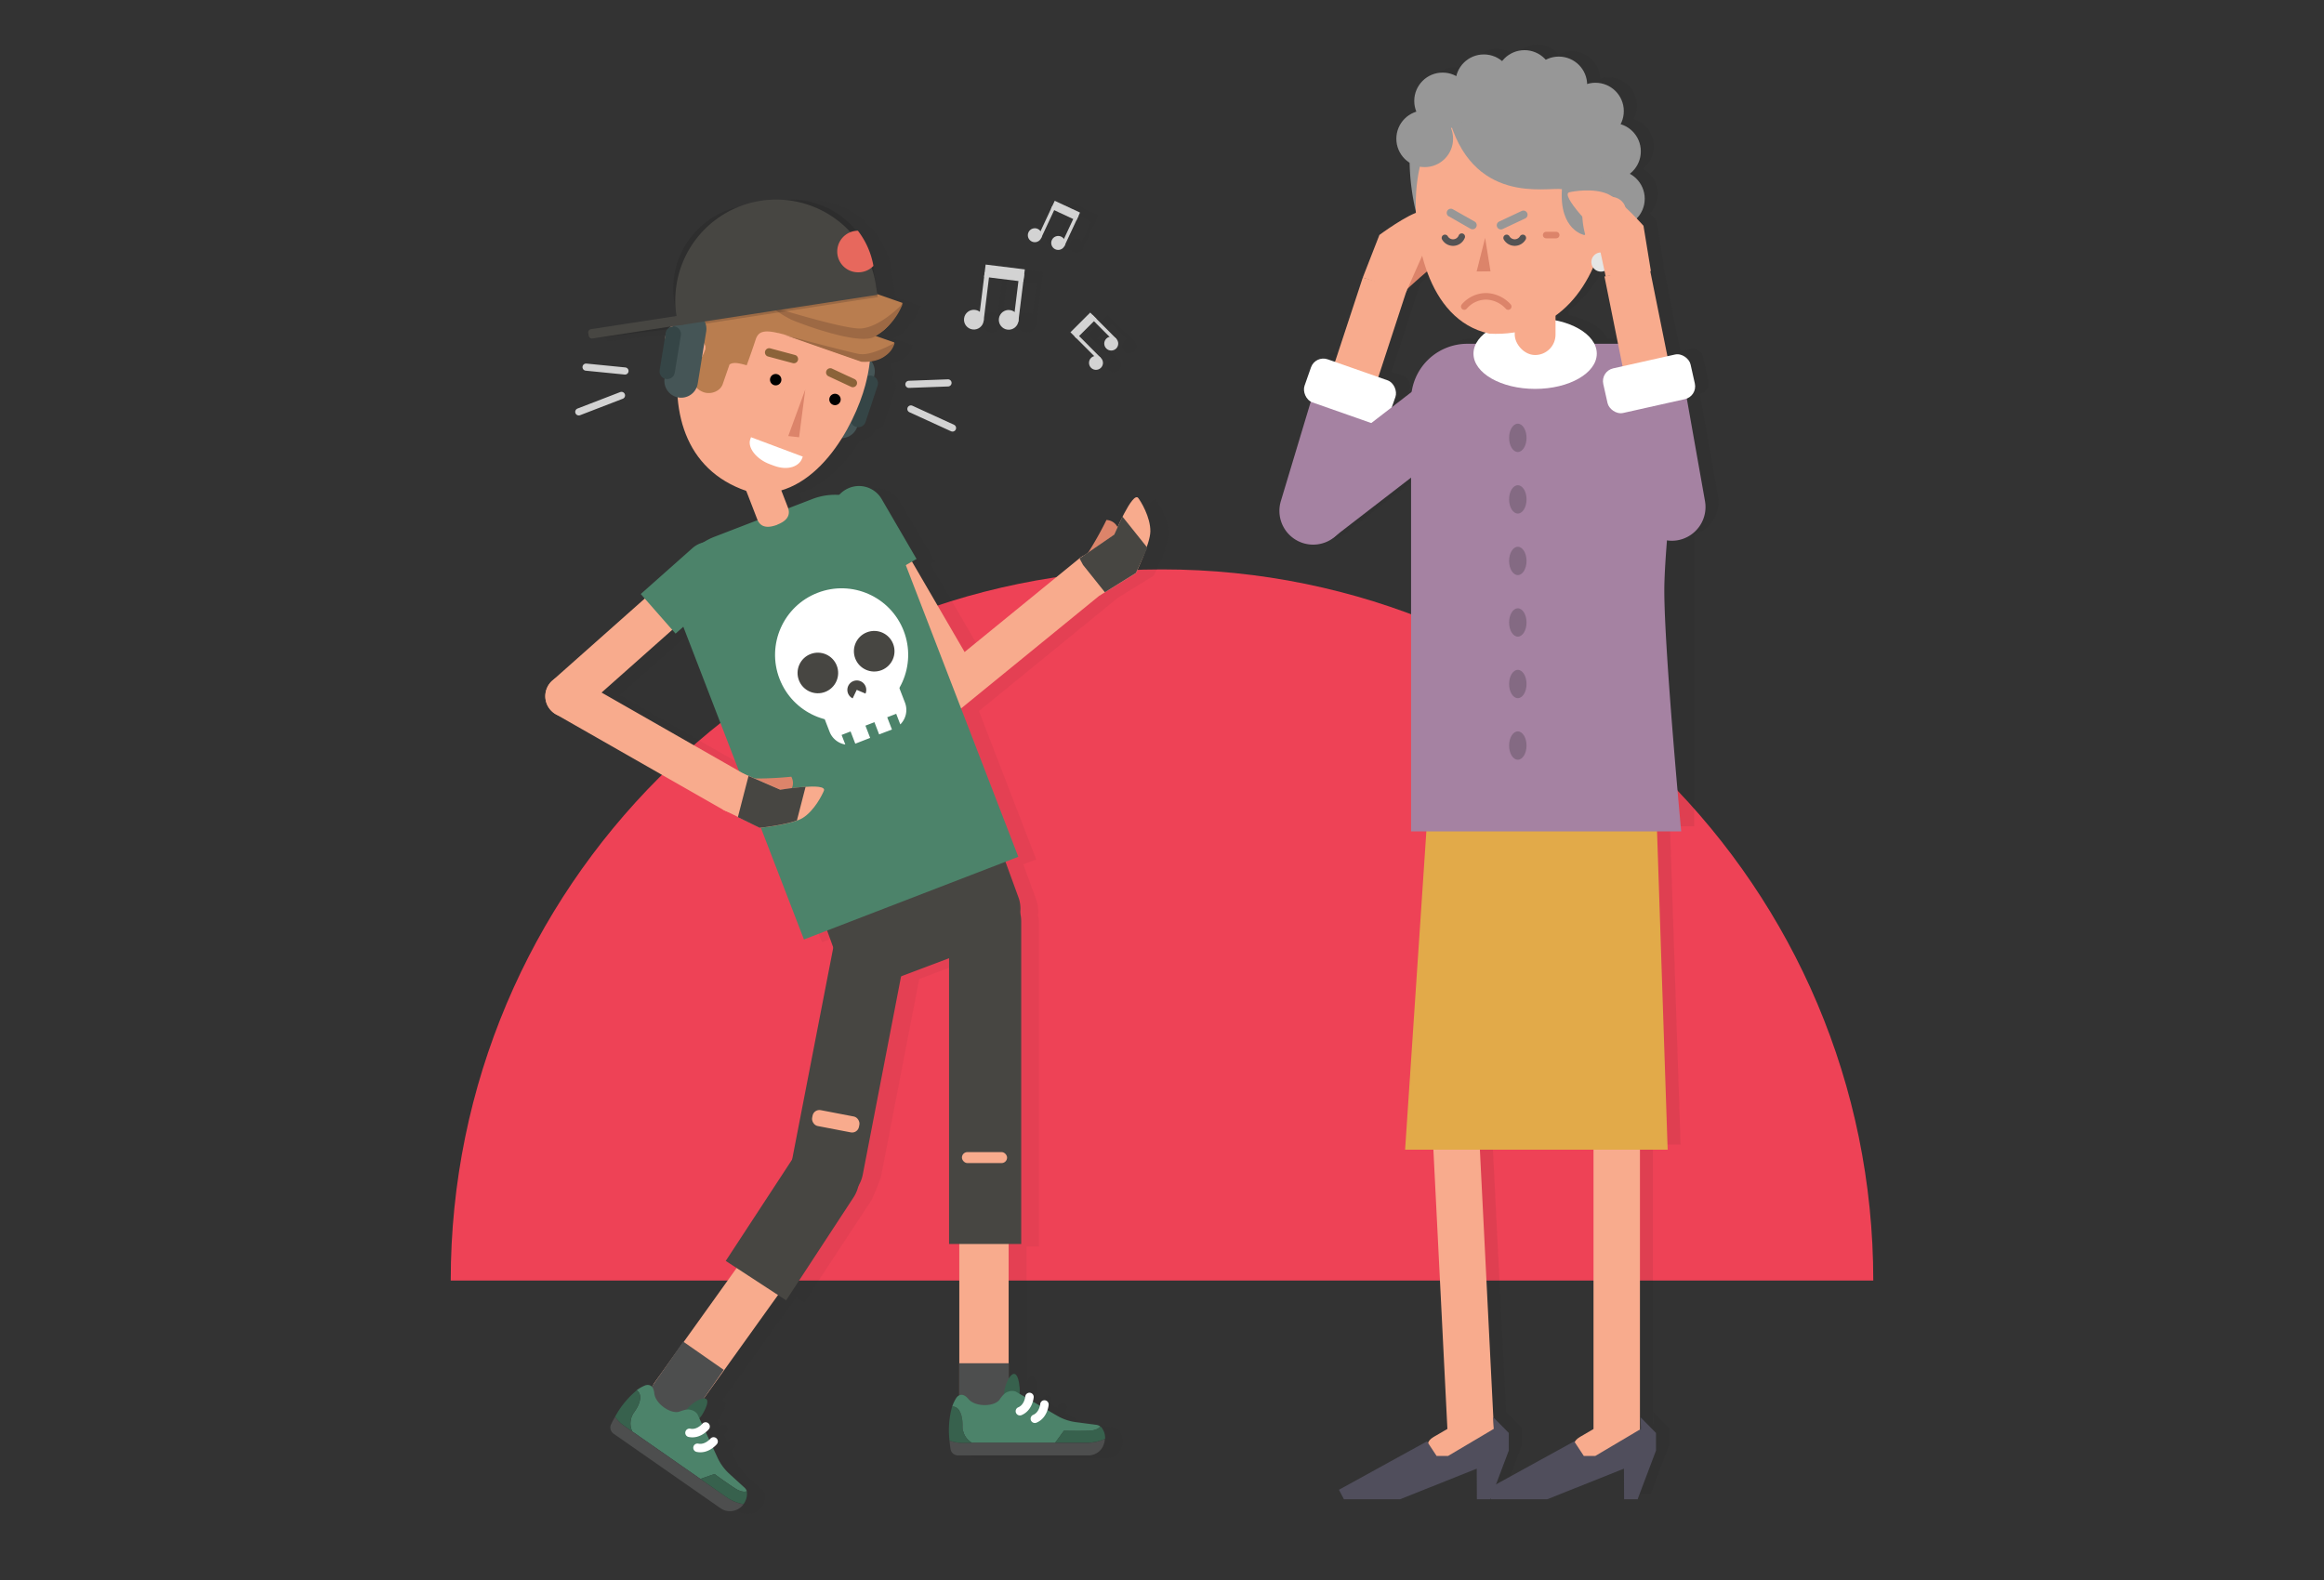 <svg id="Layer_1" data-name="Layer 1" xmlns="http://www.w3.org/2000/svg" viewBox="0 0 708.66 481.89"><rect x="0" y="0" width="708.66" height="481.89" fill="#333333" stroke="none"/><defs><style>.cls-1{fill:#ee4256;}.cls-1,.cls-13,.cls-15{fill-rule:evenodd;}.cls-2{opacity:0.05;}.cls-18,.cls-21,.cls-3{fill:#191919;}.cls-13,.cls-4{fill:#f8ab8d;}.cls-5{fill:#4d4e4e;}.cls-6{fill:#474642;}.cls-7{fill:#37614d;}.cls-8{fill:#4c836a;}.cls-9{fill:#fff;}.cls-10,.cls-15{fill:#dc846a;}.cls-11{fill:#354546;}.cls-12{fill:#455556;}.cls-14{fill:#8b6339;}.cls-16{fill:#b97d4f;}.cls-17{fill:#9d6944;}.cls-18{opacity:0.18;}.cls-19{fill:#e7685d;}.cls-20,.cls-26,.cls-29{fill:none;stroke-linecap:round;stroke-linejoin:round;}.cls-20{stroke:#d3d3d3;stroke-width:2.18px;}.cls-21{opacity:0.07;}.cls-22{fill:#a582a2;}.cls-23{fill:#e2aa49;}.cls-24{fill:#846a83;}.cls-25{fill:#979797;}.cls-26{stroke:#dc846a;}.cls-26,.cls-29{stroke-width:2px;}.cls-27{fill:#e5e5e4;}.cls-28{fill:#504e5c;}.cls-29{stroke:#545354;}.cls-30{fill:#d3d3d3;}</style></defs><title>CS-L2-U2</title><path class="cls-1" d="M137.44,390.55c0-119.78,97.11-216.89,216.89-216.89s216.89,97.11,216.89,216.89"/><g class="cls-2"><path class="cls-3" d="M356.29,162.89c.07-4.43-3-9.32-3.68-10.19-.94-1.28-3.07,2.24-4.8,5.66l0,0-.44,1c-.39.8-.74,1.56-1.05,2.23a4,4,0,0,0-3.35-2.17,96.23,96.23,0,0,1-5.56,9.91l-1.5,1a6.34,6.34,0,0,0-1.17.75l-35,28.58-16.05-27.57,1.39-.8L274.39,153a8,8,0,0,0-11-2.91c-.21.12-.41.25-.6.39a15.11,15.11,0,0,0-5.79,1l-11.19,4.32c0-.09-.05-.17-.08-.26l-2-5.22c7.84-2.32,14.05-8.84,18.5-16a5.11,5.11,0,0,0,4.65-3.4,2.33,2.33,0,0,0,2.53-1.57l3.65-11a2.34,2.34,0,0,0-1.08-2.78v0a5.11,5.11,0,0,0-.73-4.64,9.36,9.36,0,0,0,4.41-1.81,6.69,6.69,0,0,0,2.64-3.79l-5.88-2.05a12.62,12.62,0,0,0,4.8-4l0,0a21.78,21.78,0,0,0,3.36-5.46c.15-.31.22-.48.22-.48h0l-7.76-2.71-1.22-7.92.12-.11c0-.24-.1-.46-.15-.7l0,0a24.61,24.61,0,0,0-4.74-10.72H267a25.55,25.55,0,0,0-24.34-9.94l-10.3,1.59A25.56,25.56,0,0,0,211,92l.09.59s0,.1,0,.15l.68,4.44-26.29,4a.8.8,0,0,0-.67.92l.11.71s0,0,0,0l.09.57a.8.8,0,0,0,.92.67L209,101.17a2.31,2.31,0,0,0-.52,1.12l-1.85,11.4a2.33,2.33,0,0,0,1.52,2.57,5.11,5.11,0,0,0,4,5.72c1,12.89,7.24,23.82,20.92,28.53l3.35,8.68c0,.09.07.16.11.25l-16.85,6.5a14.69,14.69,0,0,0-7,5.61L201,182l1.19,1.35-28.23,25.08a6.3,6.3,0,0,0-1.8,2.74l0,.06c-.05.17-.1.34-.14.51l0,.16c0,.14-.05.29-.07.43s0,.14,0,.21,0,.26,0,.38,0,.16,0,.24,0,.24,0,.36,0,.17,0,.25,0,.24,0,.36,0,.17,0,.25,0,.23.08.34l.07.26c0,.1.06.21.1.31l.12.3.11.25c.06.12.12.24.19.36l.09.16c.09.15.18.3.28.44l0,.06a6.29,6.29,0,0,0,1.84,1.7l0,0,.14.09,51.09,29.18a6.37,6.37,0,0,0,1.16.52l3.3,1.62,0,.06,6.64,3.26h.14l.21,0,13.14,34.08,7.08-2.73,1.87,5.12c0,.18-.1.36-.13.55l-12.38,64.07-20.24,30.91a.06.06,0,0,0,0,.08l3.32,2.17L214,410.09l-.16-.11-8.64,12.4h0l-.93,1.33a2,2,0,0,0-2-.37,11.16,11.16,0,0,0-2.66,1.51,27,27,0,0,0-6.58,8.06c-.48.83-.87,1.6-1.19,2.23a2.3,2.3,0,0,0,.74,2.92l32.6,22.72a5,5,0,0,0,5.34.25l.09-.05a5.25,5.25,0,0,0,1.61-1.41l.12-.17a5.27,5.27,0,0,0,.95-3.14,2.29,2.29,0,0,0-.1-.64,2.41,2.41,0,0,0-.69-1.1l-4.65-4.24a15.44,15.44,0,0,1-3.63-5l-1.37-3a7.61,7.61,0,0,0,1.21-1.12,1.29,1.29,0,0,0-2-1.64,4.41,4.41,0,0,1-.33.34l-1.07-2.33a7.33,7.33,0,0,0,1-.93,1.29,1.29,0,0,0-2-1.64l-.11.12-.82-1.77a8.89,8.89,0,0,0,1.12-1.57c1.88-3.3,1.53-4.52.32-4.52l22.59-31.55,2.45,1.6L265.77,366a102.08,102.08,0,0,0,2.85-7l11.68-60.42,14.61-5.5v87.16H298v46.14a2.26,2.26,0,0,0-.87.7,11.16,11.16,0,0,0-1.32,2.76,27,27,0,0,0-.79,10.38c.08,1,.2,1.81.3,2.51a2.3,2.3,0,0,0,2.28,2h39.74a5,5,0,0,0,4.53-2.85l0-.1a5.25,5.25,0,0,0,.51-2.08c0-.07,0-.14,0-.2a5.28,5.28,0,0,0-1-3.12,2.28,2.28,0,0,0-.45-.47,2.41,2.41,0,0,0-1.2-.51l-6.24-.82a15.45,15.45,0,0,1-5.8-2l-2.82-1.65a7.61,7.61,0,0,0,.35-1.61,1.29,1.29,0,0,0-2.57-.21,4.51,4.51,0,0,1-.08.47l-2.21-1.29a7.33,7.33,0,0,0,.26-1.31,1.29,1.29,0,0,0-2.57-.21s0,.07,0,.16l-1.69-1a8.89,8.89,0,0,0,0-1.93c-.46-5.1-2.1-4.78-3.34-2.69V380.19h3.82V281.8a11,11,0,0,0-.32-2.59,10,10,0,0,0-.56-4.83l-3.92-10.76,3.92-1.51-17.45-45.25,42.28-34.48h0l11-6.8,0,0h0s2.5-5.3,3.5-7.69l-.19-.24A17.42,17.42,0,0,0,356.29,162.89ZM211.57,194l2.32-2.06,17,44L188.94,212l21.58-19.17Z"/><path class="cls-3" d="M302.1,101.27a3,3,0,0,0,3.36-2.62s0,0,0,0h0l1.63-13.23,9,1.11L314.92,96a3,3,0,1,0,1.11,3h0l1.8-14.58h0l.17-1.4-11.95-1.47-.3,2.4h0l-.12,1,0,.38h0L304.3,95.9a3,3,0,1,0-2.2,5.37Z"/><path class="cls-3" d="M320.16,74.45a2.13,2.13,0,0,0,2.83-1v0h0l4-8.54,5.8,2.71-2.85,6.1a2.11,2.11,0,0,0-.85-.73,2.13,2.13,0,1,0,1,3h0l.06-.14h0l4.32-9.27h0l.42-.9L327.16,62l-1,2.14-3.35,7.18a2.13,2.13,0,1,0-2.65,3.13Z"/><path class="cls-3" d="M331.93,102.12l1.38,1.38,5.89,5.9a2.12,2.12,0,1,0,2,.55h0l-6.65-6.67,4.53-4.52,4.75,4.77a2.13,2.13,0,1,0,2.13.67h0l-7.33-7.35h0l-.7-.71Z"/></g><rect id="_Rectangle_" data-name="&lt;Rectangle&gt;" class="cls-4" x="292.53" y="339.91" width="15.05" height="94.48" rx="7.52" ry="7.52" transform="translate(600.1 774.3) rotate(-180)"/><rect id="_Rectangle_2" data-name="&lt;Rectangle&gt;" class="cls-5" x="292.53" y="415.77" width="15.05" height="20.7" transform="translate(600.1 852.25) rotate(-180)"/><rect id="_Rectangle_3" data-name="&lt;Rectangle&gt;" class="cls-4" x="292.53" y="283.31" width="15.05" height="71.65" rx="7.52" ry="7.52" transform="translate(600.1 638.28) rotate(-180)"/><path id="_Rectangle_4" data-name="&lt;Rectangle&gt;" class="cls-6" d="M289.38,270h22a0,0,0,0,1,0,0v98.38a11,11,0,0,1-11,11h0a11,11,0,0,1-11-11V270a0,0,0,0,1,0,0Z" transform="translate(600.78 649.41) rotate(180)"/><g id="_Group_" data-name="&lt;Group&gt;"><path id="_Path_" data-name="&lt;Path&gt;" class="cls-7" d="M306.12,425.32c-.21,2.26,3,1.78,3.74,1.53,1.42-.45,1.05-3.7,1.05-3.7C310.18,415,306.44,420.68,306.12,425.32Z"/><path id="_Path_2" data-name="&lt;Path&gt;" class="cls-8" d="M293.52,435.06a5.76,5.76,0,0,0,2.87,5h25.35l2.67-3.67s4.81.1,7.63,0,3.46-1.32,3.46-1.32a2.41,2.41,0,0,0-1.2-.51l-6.24-.82a15.45,15.45,0,0,1-5.8-2l-12.49-7.3a3.17,3.17,0,0,0-2.29,0c-.78.25-1.39.64-2.51,2.17-1.36,2.49-7.52,2.65-9.68.07s-3.62-.42-3.62-.42a11.16,11.16,0,0,0-1.32,2.76C292.57,428.91,293.61,431.67,293.52,435.06Z"/><path id="_Path_3" data-name="&lt;Path&gt;" class="cls-5" d="M289.54,439.38c.08,1,.2,1.81.3,2.51a2.3,2.3,0,0,0,2.28,2h39.74a5,5,0,0,0,4.53-2.85l0-.1a5.25,5.25,0,0,0,.51-2.08l-.45.19a12.71,12.71,0,0,1-5,1H293.19a10,10,0,0,1-2.81-.41Z"/><path id="_Path_4" data-name="&lt;Path&gt;" class="cls-7" d="M289.54,439.38l.84.25a10,10,0,0,0,2.81.41h3.2a5.76,5.76,0,0,1-2.87-5c.08-3.39-1-6.15-3.19-6.06A27,27,0,0,0,289.54,439.38Z"/><path id="_Path_5" data-name="&lt;Path&gt;" class="cls-7" d="M321.74,440h9.8a12.71,12.71,0,0,0,5-1l.45-.19c0-.07,0-.14,0-.2a5.27,5.27,0,0,0-1-3.12,2.28,2.28,0,0,0-.45-.47s-.64,1.21-3.46,1.32-7.63,0-7.63,0Z"/><path id="_Path_6" data-name="&lt;Path&gt;" class="cls-9" d="M311,431.7a1.29,1.29,0,0,0,.5-.1c3.36-1.41,3.7-5.31,3.71-5.48a1.29,1.29,0,0,0-2.57-.21c0,.06-.26,2.52-2.14,3.31a1.29,1.29,0,0,0,.5,2.48Z"/><path id="_Path_7" data-name="&lt;Path&gt;" class="cls-9" d="M315.56,434a1.29,1.29,0,0,0,.5-.1c3.36-1.41,3.7-5.31,3.71-5.48a1.29,1.29,0,0,0-2.57-.21c0,.06-.26,2.52-2.14,3.31a1.29,1.29,0,0,0,.5,2.48Z"/></g><path id="_Path_8" data-name="&lt;Path&gt;" class="cls-6" d="M266.84,280.74h0a11,11,0,0,1,8.73,12.88L263.1,358.16a11,11,0,0,1-12.88,8.73h0A11,11,0,0,1,241.48,354L254,289.47A11,11,0,0,1,266.84,280.74Z"/><path id="_Path_9" data-name="&lt;Path&gt;" class="cls-4" d="M238.7,379.86h0a7.52,7.52,0,0,1,1.87,10.47L212,430.19a7.52,7.52,0,0,1-10.47,1.87h0a7.52,7.52,0,0,1-1.87-10.47l28.54-39.85A7.52,7.52,0,0,1,238.7,379.86Z"/><rect id="_Rectangle_5" data-name="&lt;Rectangle&gt;" class="cls-5" x="201.06" y="411.63" width="15.05" height="20.7" transform="translate(138.48 887.45) rotate(-145.13)"/><g id="_Group_2" data-name="&lt;Group&gt;"><path id="_Path_10" data-name="&lt;Path&gt;" class="cls-7" d="M209.19,430.06c-1.46,1.74,1.42,3.16,2.2,3.4,1.42.44,3-2.43,3-2.43C218.41,423.92,212.1,426.44,209.19,430.06Z"/><path id="_Path_11" data-name="&lt;Path&gt;" class="cls-8" d="M193.28,430.85a5.76,5.76,0,0,0-.49,5.72l20.8,14.49,4.29-1.49s3.89,2.83,6.26,4.36,3.59.9,3.59.9a2.41,2.41,0,0,0-.69-1.1l-4.65-4.24a15.45,15.45,0,0,1-3.63-5l-6.07-13.13a3.17,3.17,0,0,0-1.88-1.31c-.78-.24-1.5-.27-3.3.35-2.54,1.27-7.68-2.13-8-5.47s-2.73-2.41-2.73-2.41a11.16,11.16,0,0,0-2.66,1.51C196,425.26,195.29,428.12,193.28,430.85Z"/><path id="_Path_12" data-name="&lt;Path&gt;" class="cls-5" d="M187.55,432.12c-.48.83-.87,1.6-1.19,2.23a2.3,2.3,0,0,0,.74,2.92L219.71,460a5,5,0,0,0,5.34.25l.09-.05a5.25,5.25,0,0,0,1.61-1.41l-.48-.1a12.71,12.71,0,0,1-4.64-2l-31.46-21.92a10,10,0,0,1-2.07-1.94Z"/><path id="_Path_13" data-name="&lt;Path&gt;" class="cls-7" d="M187.55,432.12l.55.68a10,10,0,0,0,2.07,1.94l2.62,1.83a5.76,5.76,0,0,1,.49-5.72c2-2.73,2.73-5.59.85-6.79A27,27,0,0,0,187.55,432.12Z"/><path id="_Path_14" data-name="&lt;Path&gt;" class="cls-7" d="M213.59,451.06l8,5.6a12.71,12.71,0,0,0,4.64,2l.48.1.12-.17a5.27,5.27,0,0,0,.95-3.14,2.28,2.28,0,0,0-.1-.64s-1.21.63-3.59-.9-6.26-4.36-6.26-4.36Z"/><path id="_Path_15" data-name="&lt;Path&gt;" class="cls-9" d="M209.51,438.06a1.29,1.29,0,0,0,.47.2c3.56.76,6.07-2.24,6.18-2.37a1.29,1.29,0,0,0-2-1.64s-1.65,1.92-3.65,1.49a1.29,1.29,0,0,0-1,2.32Z"/><path id="_Path_16" data-name="&lt;Path&gt;" class="cls-9" d="M211.95,442.62a1.29,1.29,0,0,0,.47.2c3.56.76,6.07-2.24,6.18-2.37a1.29,1.29,0,0,0-2-1.64s-1.65,1.92-3.65,1.49a1.29,1.29,0,0,0-1,2.32Z"/></g><path id="_Path_17" data-name="&lt;Path&gt;" class="cls-6" d="M257.06,350h0a11,11,0,0,1,3.18,15.24l-20.53,31.35-18.37-12a.06.06,0,0,1,0-.08l20.49-31.3A11,11,0,0,1,257.06,350Z"/><rect class="cls-4" x="247.58" y="339.51" width="14.54" height="4.93" rx="2.12" ry="2.12" transform="translate(440.57 725.91) rotate(-169.12)"/><rect class="cls-4" x="293.33" y="351.38" width="13.77" height="3.35" rx="1.68" ry="1.68" transform="translate(600.42 706.11) rotate(180)"/><path id="_Path_18" data-name="&lt;Path&gt;" class="cls-4" d="M338.08,171.16h0a6.33,6.33,0,0,1-.89,8.92l-45.59,37.19a6.33,6.33,0,0,1-8.9-.89h0a6.33,6.33,0,0,1,.89-8.92l45.59-37.19A6.33,6.33,0,0,1,338.08,171.16Z"/><path id="_Path_19" data-name="&lt;Path&gt;" class="cls-10" d="M331.4,169.2a108.28,108.28,0,0,0,6-10.62c5.14.44,4.14,7.56,4.14,7.56Z"/><path id="_Path_20" data-name="&lt;Path&gt;" class="cls-4" d="M335.36,181.6l11-6.8s4.36-8.89,4.42-12.7c.07-4.43-3-9.32-3.68-10.19-1.71-2.32-7.36,11.2-7.36,11.2l-10.58,7.25Z"/><path class="cls-6" d="M346.37,174.75s2.5-5.3,3.5-7.69l-7.61-9.52-2.5,5.52-10.58,7.25,1.08,2,6.65,8.32Z"/><path id="_Path_21" data-name="&lt;Path&gt;" class="cls-4" d="M294.74,212.51h0a6.33,6.33,0,0,0,2.3-8.67L267.45,153a6.33,6.33,0,0,0-8.65-2.3h0a6.33,6.33,0,0,0-2.3,8.67l29.6,50.84A6.33,6.33,0,0,0,294.74,212.51Z"/><path id="_Path_22" data-name="&lt;Path&gt;" class="cls-8" d="M279.48,170.48l-10.61-18.23a8,8,0,0,0-11-2.91h0a8,8,0,0,0-2.92,11l10.56,18.14Z"/><path id="_Path_23" data-name="&lt;Path&gt;" class="cls-6" d="M249.57,276.54,304.11,256l6.41,17.58a10,10,0,0,1-5.84,12.9L268.87,300a10,10,0,0,1-12.9-5.84Z"/><path id="_Rectangle_6" data-name="&lt;Rectangle&gt;" class="cls-8" d="M220.41,153.68h70.07a0,0,0,0,1,0,0V259.37a18.72,18.72,0,0,1-18.72,18.72h-32a19.34,19.34,0,0,1-19.34-19.34V153.68a0,0,0,0,1,0,0Z" transform="translate(571.47 325.39) rotate(158.91)"/><path id="_Path_24" data-name="&lt;Path&gt;" class="cls-4" d="M167.87,216.52h0a6.33,6.33,0,0,0,9,.54l44-39.07a6.33,6.33,0,0,0,.54-8.93h0a6.33,6.33,0,0,0-9-.54l-44,39.07A6.33,6.33,0,0,0,167.87,216.52Z"/><path id="_Path_25" data-name="&lt;Path&gt;" class="cls-8" d="M206,193.25l15.77-14a8,8,0,0,0,.68-11.33h0a8,8,0,0,0-11.36-.69l-15.7,13.94Z"/><path id="_Path_26" data-name="&lt;Path&gt;" class="cls-4" d="M229.88,141.35l-.17.06a5,5,0,0,1,6.54,3l4,10.34c1,2.67-.65,4.27-3.32,5.3l.08,0c-2.67,1-5.07,1-6.1-1.67l-4-10.34A5.18,5.18,0,0,1,229.88,141.35Z"/><path id="_Path_27" data-name="&lt;Path&gt;" class="cls-10" d="M229.3,237.43a106.5,106.5,0,0,0,12-.54c2.32,4.51-4.14,7.4-4.14,7.4Z"/><path id="_Path_28" data-name="&lt;Path&gt;" class="cls-4" d="M220.38,246.88l11.4,5.6s9.69-1,12.89-2.95c3.73-2.25,6.18-7.4,6.57-8.39,1-2.63-13.18-.28-13.18-.28l-11.57-5Z"/><path id="_Path_29" data-name="&lt;Path&gt;" class="cls-4" d="M229.2,244.68h0a6.33,6.33,0,0,0-2.35-8.66l-51.09-29.18a6.33,6.33,0,0,0-8.63,2.34h0a6.33,6.33,0,0,0,2.35,8.66L220.56,247A6.33,6.33,0,0,0,229.2,244.68Z"/><path class="cls-6" d="M237.93,240.86s4.09-.68,7.72-.9L243,250.24c-4,1.47-11.35,2.24-11.35,2.24L225,249.22l3.25-12.56Z"/><path class="cls-9" d="M271.7,203.28l4.25,11a6.22,6.22,0,0,1-1.42,6.66l-1.25-3.24-2.74,1.06,1.44,3.73-3.9,1.5-1.44-3.73-2.74,1.06,1.44,3.73L261,226.74l-.2.07-1.43-3.72-2.74,1.06,1.13,2.92a6.22,6.22,0,0,1-4.8-3.9l-4.25-11Z"/><circle class="cls-9" cx="257.38" cy="200.37" r="20.35" transform="matrix(0.93, -0.36, 0.36, 0.93, -54.86, 106.04)"/><circle class="cls-6" cx="266.58" cy="198.62" r="6.19" transform="translate(-53.62 109.23) rotate(-21.09)"/><circle class="cls-6" cx="249.39" cy="205.25" r="6.19" transform="translate(-57.15 103.49) rotate(-21.09)"/><path class="cls-6" d="M261.25,210.4,260,213a2.88,2.88,0,1,1,3.92-1.46Z"/><path class="cls-11" d="M264.54,109h0a21.79,21.79,0,0,1-1.11,6.13,2.33,2.33,0,0,1-4.42-1.47,17,17,0,0,0,.55-2.11c.22-1.05,0-2.16.34-3.17"/><path class="cls-12" d="M251.7,126.9a5.11,5.11,0,0,0,3.24,6.47h0a5.11,5.11,0,0,0,6.47-3.24l5.08-15.26a5.12,5.12,0,0,0-3.24-6.47h0a5.11,5.11,0,0,0-6.47,3.24Z"/><path class="cls-11" d="M259.46,127.16a2.34,2.34,0,0,0,1.48,3h0a2.34,2.34,0,0,0,3-1.48l3.65-11a2.34,2.34,0,0,0-1.48-3h0a2.34,2.34,0,0,0-3,1.48Z"/><path id="_Path_30" data-name="&lt;Path&gt;" class="cls-13" d="M229.41,150.31c-19.87-5.76-25.21-23.78-22.15-42.8,3.22-20,21.29-31.21,36.59-25.93,17.41,6,25.2,16.34,20,35.94-3.29,12.31-15.28,35.08-34.41,32.78Z"/><g id="_Group_3" data-name="&lt;Group&gt;"><line id="_Path_31" data-name="&lt;Path&gt;" class="cls-14" x1="260.09" y1="116.82" x2="253.1" y2="113.55"/><path id="_Path_32" data-name="&lt;Path&gt;" class="cls-14" d="M259.78,118.07a1.29,1.29,0,0,0,.86-2.41l-7-3.27a1.29,1.29,0,0,0-1.09,2.33l7,3.27Z"/></g><g id="_Group_4" data-name="&lt;Group&gt;"><line id="_Path_33" data-name="&lt;Path&gt;" class="cls-14" x1="242.11" y1="109.52" x2="234.65" y2="107.56"/><path id="_Path_34" data-name="&lt;Path&gt;" class="cls-14" d="M242.67,108.36a1.29,1.29,0,0,1-.89,2.4l-7.47-2a1.29,1.29,0,1,1,.65-2.49l7.47,2Z"/></g><circle id="_Path_35" data-name="&lt;Path&gt;" cx="236.53" cy="115.8" r="1.74" transform="translate(49.26 300.96) rotate(-70.76)"/><circle id="_Path_36" data-name="&lt;Path&gt;" cx="254.61" cy="121.82" r="1.74" transform="translate(55.7 322.08) rotate(-70.76)"/><polygon id="_Path_37" data-name="&lt;Path&gt;" class="cls-15" points="245.56 118.78 240.36 132.99 243.67 133.36 245.56 118.78"/><g id="_Group_5" data-name="&lt;Group&gt;"><path id="_Path_38" data-name="&lt;Path&gt;" class="cls-16" d="M215.09,85.39c-3.55,4.15-6.07,11.38-7.43,16.06a4.87,4.87,0,0,1,4.27.39,5.82,5.82,0,0,1,.57.37h0l.27.21.27.22.27.26.19.19.31.34.23.29.22.3.2.31.2.33c.13.22.24.46.35.69l0,0s0,.11.06.16a.78.78,0,0,0,0,.1s0,.07,0,.11a.19.19,0,0,1,0,.05v.08a.24.24,0,0,1,0,.06l-2.93,8.39a4,4,0,0,0-.09,3.13,4.83,4.83,0,0,0,.24.56l-.08.07a5.86,5.86,0,0,0,2.37,1.57c2.19.76,5-.26,5.79-2.45l2.08-6c1.13-.78,2.62-.5,5.24.23,1.25-3.39,2.17-6.11,2.72-7.8.69-2.1,1.95-3.2,6.73-2.06l.14,0c.42.1.86.22,1.33.35l.1,0c.82.24,1.71.53,2.7.87l21.22,7.41.26,0c1,.06,4.6.13,7.19-1.95a6.69,6.69,0,0,0,2.64-3.79l-5.88-2.05a12.62,12.62,0,0,0,4.8-4,29.47,29.47,0,0,0,3.59-6l-9.74-3.4s-7.28-10.5-18.44-13.36c-17.59-4.53-27.07,4.49-27.07,4.49a19.51,19.51,0,0,0-6.93-3.89C214.46,79.76,215.37,81.35,215.09,85.39Z"/><path id="_Path_39" data-name="&lt;Path&gt;" class="cls-17" d="M238.78,102.06c.82.24,1.71.53,2.7.87l21.22,7.41.26,0c1,.06,4.6.13,7.19-1.95a6.69,6.69,0,0,0,2.64-3.79s-7,3.93-10.48,3.38l-.27,0C258.59,107.32,243.68,103.37,238.78,102.06Z"/><g id="_Group_6" data-name="&lt;Group&gt;"><path id="_Path_40" data-name="&lt;Path&gt;" class="cls-13" d="M215.11,106.46a9.71,9.71,0,0,0-2-4.45c-3.75-5.15-10.48-4.39-10.33,2.25.1,4.63-.82,15.69,3.65,13.15C209.83,115.48,213.09,111.82,215.11,106.46Z"/><polygon id="_Path_41" data-name="&lt;Path&gt;" class="cls-15" points="211.09 105.73 204.98 102.37 206.77 112.98 207.68 105.07 211.09 105.73"/></g></g><path id="_Path_42" data-name="&lt;Path&gt;" class="cls-17" d="M275.31,92.57s-6.78,7.28-12.87,7.61c-5.17.27-27.54-6.74-27.54-6.74a40,40,0,0,0,6.29,4c1.94.91,21.18,8.31,25.73,5.11A20.09,20.09,0,0,0,275.31,92.57Z"/><path class="cls-18" d="M180.11,101.11l26.29-4-.8-5.17A25.56,25.56,0,0,1,227,62.76l10.3-1.59a25.55,25.55,0,0,1,24.34,9.94h.09a24.61,24.61,0,0,1,4.74,10.72l-.14.13c0,.2.08.39.11.59l1.24,8.06L206.84,100h0l-26.4,3.31a.8.8,0,0,1-.92-.67l-.09-.57A.8.8,0,0,1,180.11,101.11Z"/><path class="cls-11" d="M209.67,95.24h0a21.79,21.79,0,0,0-1.87,5.95,2.33,2.33,0,0,0,4.6.75,17,17,0,0,1,.48-2.12c.29-1,1-1.93,1.17-3"/><path class="cls-12" d="M212.76,117a5.11,5.11,0,0,1-5.87,4.23h0a5.11,5.11,0,0,1-4.23-5.87l2.58-15.88a5.12,5.12,0,0,1,5.87-4.23h0a5.11,5.11,0,0,1,4.23,5.87Z"/><path class="cls-11" d="M205.76,113.65a2.34,2.34,0,0,1-2.68,1.93h0a2.34,2.34,0,0,1-1.93-2.68L203,101.5a2.34,2.34,0,0,1,2.69-1.93h0a2.34,2.34,0,0,1,1.93,2.69Z"/><path id="_Path_43" data-name="&lt;Path&gt;" class="cls-9" d="M234.7,141.56c-4.09-1.53-6.86-5.09-5.91-7.62l.22-.59,15.78,5.91-.22.59c-.86,2.3-4.18,3.84-8.64,2.17Z"/><path class="cls-6" d="M203.81,61h61.54a0,0,0,0,1,0,0V64a30.77,30.77,0,0,1-30.77,30.77h0A30.77,30.77,0,0,1,203.81,64V61a0,0,0,0,1,0,0Z" transform="translate(478.27 119.21) rotate(171.25)"/><path class="cls-6" d="M179.25,98.22h28.84a1,1,0,0,1,1,1v.89a1,1,0,0,1-1,1H179.25a0,0,0,0,1,0,0V98.22A0,0,0,0,1,179.25,98.22Z" transform="translate(401.26 168.67) rotate(171.25)"/><path class="cls-19" d="M261.68,83.05a6.34,6.34,0,0,1-.08-12.68,24.61,24.61,0,0,1,4.74,10.72A6.32,6.32,0,0,1,261.68,83.05Z"/><line class="cls-20" x1="176.49" y1="125.62" x2="189.51" y2="120.6"/><line class="cls-20" x1="178.71" y1="111.97" x2="190.58" y2="113.15"/><line class="cls-20" x1="290.45" y1="130.54" x2="277.76" y2="124.73"/><line class="cls-20" x1="289.08" y1="116.78" x2="277.16" y2="117.22"/><path class="cls-21" d="M523.82,151.19l-5.51-31.12.24-.05a3.15,3.15,0,0,0,2.38-3.76l-1.67-7.46a3.15,3.15,0,0,0-3.76-2.38l-3.1.69-5.24-26,.19,0-2.26-13.81s-.82-.93-2.05-2.22a8.64,8.64,0,0,0-2.13-13.63,8.64,8.64,0,0,0-2.79-15.12A8.65,8.65,0,0,0,487.91,24a8.63,8.63,0,0,0-12.62-7.39,8.62,8.62,0,0,0-13.29.4,8.63,8.63,0,0,0-14,4.57,8.64,8.64,0,0,0-12.17,10.84,8.64,8.64,0,0,0-2.08,15.57,71.61,71.61,0,0,0,1.94,15v.19C431.36,65,424.57,70,424.57,70l-5.07,13L411,108.77l-3-1.06a3.15,3.15,0,0,0-4,1.93l-2.53,7.22a3.15,3.15,0,0,0,1.93,4l.23.08-9.11,30.27a10.29,10.29,0,0,0,17.29,10.16l20.7-16V252h6.37l-6.48,97.07H441l4.26,85.19-4.19,2.44a3.19,3.19,0,0,0-1.67,1.84l-.34-.51-26.84,14.77,1.52,2.89h17.12l23.38-9.31.05,9.31h4.12l.09-.24.13.24h17.12l23.38-9.31.05,9.31h4.12l5.61-14.86v-5.36l-4.74-4.8.15,3.56-.31.18V349.06h8.45L509.23,252h7.37V163A10.3,10.3,0,0,0,523.82,151.19Zm-34,283.08-4.16,2.42a3.52,3.52,0,0,0-1.58,1.57L484,438l-23.83,13.11L464,440.83v-5.36l-4.74-4.8.09,2.15-4.19-83.75h34.67Zm7.48-331H490.1c-1.69-3.34-6.13-6-11.83-7.15V94.69A35.82,35.82,0,0,0,489.74,80a2.9,2.9,0,0,0,3.45,1l.34,1.6h.11l-.45.1ZM432.84,87.14l.29-.66c.54-.5,3.25-3,6-5.27,3.1,8.59,8.63,16.2,17.82,18.69a10.21,10.21,0,0,0-2.91,3.37h-4.33a17.16,17.16,0,0,0-17.12,16.1l-4.17,3.22,1.38-3.92a3.15,3.15,0,0,0-1.93-4l-3.57-1.25Z"/><path id="_Path_44" data-name="&lt;Path&gt;" class="cls-22" d="M422.25,119l-19.65-6.15-12,39.89a10.3,10.3,0,0,0,6.75,12.9h0a10.3,10.3,0,0,0,12.9-6.75Z"/><polygon id="_Path_45" data-name="&lt;Path&gt;" class="cls-4" points="417.37 123.95 404.16 119.26 415.55 84.66 429 88.39 417.37 123.95"/><rect id="_Rectangle_7" data-name="&lt;Rectangle&gt;" class="cls-9" x="398.03" y="112.37" width="27.28" height="13.94" rx="3.99" ry="3.99" transform="translate(62.69 -129.52) rotate(19.33)"/><path id="_Path_46" data-name="&lt;Path&gt;" class="cls-10" d="M429.09,88.15s6.79-6.32,10.13-8.51c-1.49-5.39-8.88-2.92-8.88-2.92Z"/><path id="_Path_47" data-name="&lt;Path&gt;" class="cls-4" d="M415.55,84.66l5.07-13s8.61-6.4,12.65-7.22c4.71-1,10.53,1.4,11.58,1.91,2.81,1.36-10.48,10.06-10.48,10.06l-5.63,12.7Z"/><path id="_Path_48" data-name="&lt;Path&gt;" class="cls-4" d="M437.14,438.27l12.2-7.11s5.36-.05,6,5.2.16,6.6-3.65,8.37-13.14,3.65-13.14,3.65l-3.06-7.32S434.82,439.63,437.14,438.27Z"/><path id="_Path_49" data-name="&lt;Path&gt;" class="cls-4" d="M481.75,438.27l12.2-7.11s5.36-.05,6,5.2.16,6.6-3.65,8.37-13.14,3.65-13.14,3.65l-3.06-7.32S479.43,439.63,481.75,438.27Z"/><rect id="_Rectangle_8" data-name="&lt;Rectangle&gt;" class="cls-4" x="439.15" y="340.51" width="14.16" height="103.32" transform="translate(-19.05 22.8) rotate(-2.87)"/><rect id="_Rectangle_9" data-name="&lt;Rectangle&gt;" class="cls-4" x="485.91" y="341.66" width="14.16" height="102.17"/><polygon id="_Path_50" data-name="&lt;Path&gt;" class="cls-23" points="508.52 350.64 428.46 350.64 435.33 247.73 505.09 247.73 508.52 350.64"/><rect id="_Rectangle_10" data-name="&lt;Rectangle&gt;" class="cls-22" x="416.49" y="92.46" width="20.59" height="85.8" rx="10.3" ry="10.3" transform="translate(273.28 -285.24) rotate(52.35)"/><path id="_Path_51" data-name="&lt;Path&gt;" class="cls-22" d="M495.49,104.85h-48A17.16,17.16,0,0,0,430.28,122V253.57h82.37s-5.15-55.14-5.15-73.51c0-14.51,5.15-58,5.15-58A17.16,17.16,0,0,0,495.49,104.85Z"/><ellipse id="_Path_52" data-name="&lt;Path&gt;" class="cls-9" cx="468.11" cy="107.85" rx="18.8" ry="10.76"/><rect id="_Rectangle_11" data-name="&lt;Rectangle&gt;" class="cls-4" x="461.89" y="84.26" width="12.44" height="24.02" rx="6.22" ry="6.22"/><ellipse id="_Path_53" data-name="&lt;Path&gt;" class="cls-24" cx="462.83" cy="133.54" rx="2.66" ry="4.32"/><ellipse id="_Path_54" data-name="&lt;Path&gt;" class="cls-24" cx="462.83" cy="152.31" rx="2.66" ry="4.32"/><ellipse id="_Path_55" data-name="&lt;Path&gt;" class="cls-24" cx="462.83" cy="171.08" rx="2.66" ry="4.32"/><ellipse id="_Path_56" data-name="&lt;Path&gt;" class="cls-24" cx="462.83" cy="189.85" rx="2.66" ry="4.32"/><ellipse id="_Path_57" data-name="&lt;Path&gt;" class="cls-24" cx="462.83" cy="208.62" rx="2.66" ry="4.32"/><ellipse id="_Path_58" data-name="&lt;Path&gt;" class="cls-24" cx="462.83" cy="227.39" rx="2.66" ry="4.32"/><path id="_Path_59" data-name="&lt;Path&gt;" class="cls-25" d="M437.83,34.56s-8-1.63-8,14.66a71.16,71.16,0,0,0,2.07,16L444,51.1l12.58-5.63-15.73-5.68Z"/><path id="_Path_60" data-name="&lt;Path&gt;" class="cls-13" d="M454.06,101.76c21.16,1.14,32.41-14.5,35.87-33.92,3.64-20.46-10.05-37.38-26.65-37.44-18.88-.06-29.89,7.3-31.44,28-1,13,2.94,39.1,22.22,43.33Z"/><g id="_Group_7" data-name="&lt;Group&gt;"><line id="_Path_61" data-name="&lt;Path&gt;" class="cls-25" x1="442.44" y1="62.29" x2="449.03" y2="66.02"/><path id="_Path_62" data-name="&lt;Path&gt;" class="cls-25" d="M441.62,65.9a1.26,1.26,0,0,1,1.44-2.06l6.59,3.73a1.26,1.26,0,1,1-1.24,2.2L441.82,66Z"/></g><g id="_Group_8" data-name="&lt;Group&gt;"><line id="_Path_63" data-name="&lt;Path&gt;" class="cls-25" x1="457.69" y1="68.71" x2="464.55" y2="65.5"/><path id="_Path_64" data-name="&lt;Path&gt;" class="cls-25" d="M456.94,67.69a1.26,1.26,0,0,0,1.28,2.16l6.86-3.22A1.26,1.26,0,0,0,464,64.35l-6.86,3.22Z"/></g><polygon id="_Path_65" data-name="&lt;Path&gt;" class="cls-15" points="452.86 72.56 454.5 82.75 450.27 82.8 452.86 72.56"/><path id="_Path_66" data-name="&lt;Path&gt;" class="cls-26" d="M446.5,93.49a8.8,8.8,0,0,1,6.7-3.11h0a9.44,9.44,0,0,1,6.7,3.11"/><circle id="_Path_67" data-name="&lt;Path&gt;" class="cls-25" cx="434.44" cy="42.32" r="8.65"/><circle id="_Path_68" data-name="&lt;Path&gt;" class="cls-25" cx="492.88" cy="60.62" r="8.65"/><path id="_Path_69" data-name="&lt;Path&gt;" class="cls-25" d="M483.12,71.69s-7.7-1.41-6.84-14c-4.58-.71-27.72,5.19-34.79-22.9,5.68-11.51,15.76-13.07,26.74-11.22C484.44,26.3,501.66,38.5,492.11,70,491.4,72.31,485.4,69.91,483.12,71.69Z"/><circle id="_Path_70" data-name="&lt;Path&gt;" class="cls-25" cx="491.69" cy="46.16" r="8.65"/><circle id="_Path_71" data-name="&lt;Path&gt;" class="cls-25" cx="486.5" cy="33.89" r="8.65"/><circle id="_Path_72" data-name="&lt;Path&gt;" class="cls-25" cx="464.86" cy="23.95" r="8.65"/><circle id="_Path_73" data-name="&lt;Path&gt;" class="cls-25" cx="475.33" cy="25.91" r="8.65"/><circle id="_Path_74" data-name="&lt;Path&gt;" class="cls-25" cx="452.47" cy="25.25" r="8.65"/><circle id="_Path_75" data-name="&lt;Path&gt;" class="cls-25" cx="439.9" cy="30.79" r="8.65"/><g id="_Group_9" data-name="&lt;Group&gt;"><g id="_Group_10" data-name="&lt;Group&gt;"><path id="_Path_76" data-name="&lt;Path&gt;" class="cls-13" d="M482.48,65.27A10,10,0,0,1,486,61.62c5.41-3.75,11.71-.71,9.31,5.71-1.68,4.48-4.54,15.58-8,11.58C484.55,75.86,482.62,71.18,482.48,65.27Z"/><polygon id="_Path_77" data-name="&lt;Path&gt;" class="cls-15" points="486.64 65.92 493.75 64.72 488.39 74.47 490.19 66.44 486.64 65.92"/></g><circle id="_Path_78" data-name="&lt;Path&gt;" class="cls-27" cx="488.18" cy="79.92" r="2.93"/></g><path id="_Path_79" data-name="&lt;Path&gt;" class="cls-26" d="M471.47,71.69h3.06"/><path id="_Path_80" data-name="&lt;Path&gt;" class="cls-22" d="M492.38,115.56l20.24-3.81,7.27,41a10.3,10.3,0,0,1-8.21,12h0a10.3,10.3,0,0,1-12-8.21Z"/><polygon id="_Path_81" data-name="&lt;Path&gt;" class="cls-4" points="496.64 121 510.31 117.88 502.92 81.21 489.25 84.33 496.64 121"/><rect id="_Rectangle_12" data-name="&lt;Rectangle&gt;" class="cls-9" x="489.2" y="110.11" width="27.28" height="13.94" rx="3.99" ry="3.99" transform="translate(1019.12 121.43) rotate(167.38)"/><path id="_Path_82" data-name="&lt;Path&gt;" class="cls-4" d="M503.41,82.67l-2.26-13.81s-7.1-8-10.89-9.69c-4.41-1.91-10.59-.81-11.72-.53-3,.75,8.17,12,8.17,12l2.89,13.59Z"/><polygon id="_Path_83" data-name="&lt;Path&gt;" class="cls-28" points="455.34 432.24 460.08 437.04 460.08 442.4 454.48 457.26 450.35 457.26 450.3 447.94 426.93 457.26 409.8 457.26 408.29 454.37 435.13 439.6 438.06 444.05 441.57 444.05 455.49 435.8 455.34 432.24"/><polygon id="_Path_84" data-name="&lt;Path&gt;" class="cls-28" points="500.23 432.24 504.97 437.04 504.97 442.4 499.36 457.26 495.24 457.26 495.19 447.94 471.81 457.26 454.69 457.26 453.18 454.37 480.02 439.6 482.95 444.05 486.46 444.05 500.38 435.8 500.23 432.24"/><path class="cls-29" d="M445.73,72.18a2.85,2.85,0,0,1-5.12.38"/><path class="cls-29" d="M464.35,72.56a2.85,2.85,0,0,1-4.93,0"/><circle class="cls-30" cx="296.95" cy="97.49" r="3.01" transform="translate(163.86 380.28) rotate(-82.97)"/><circle class="cls-30" cx="307.57" cy="97.54" r="3.01" transform="translate(173.13 390.87) rotate(-82.97)"/><rect class="cls-30" x="299.36" y="83.1" width="1.49" height="14.69" transform="translate(13.32 -36.03) rotate(7.03)"/><rect class="cls-30" x="309.95" y="83.4" width="1.49" height="14.69" transform="translate(13.43 -37.33) rotate(7.03)"/><rect class="cls-30" x="300.28" y="81.39" width="12.04" height="3.77" transform="translate(12.49 -36.84) rotate(7.03)"/><circle class="cls-30" cx="315.54" cy="71.73" r="2.13" transform="translate(117.14 327.37) rotate(-64.99)"/><circle class="cls-30" cx="322.67" cy="74.08" r="2.13" transform="translate(119.13 335.19) rotate(-64.99)"/><rect class="cls-30" x="318.67" y="62.5" width="1.05" height="10.38" transform="translate(58.54 -128.59) rotate(25.01)"/><rect class="cls-30" x="325.73" y="65" width="1.05" height="10.38" transform="translate(60.26 -131.33) rotate(25.01)"/><rect class="cls-30" x="320.67" y="62.89" width="8.51" height="2.67" transform="translate(57.61 -131.33) rotate(25.01)"/><circle class="cls-30" cx="334.2" cy="110.67" r="2.13" transform="translate(19.41 268.29) rotate(-44.92)"/><circle class="cls-30" cx="338.85" cy="104.78" r="2.13" transform="translate(24.93 269.86) rotate(-44.92)"/><rect class="cls-30" x="331.13" y="100.65" width="1.05" height="10.38" transform="translate(22.07 265.09) rotate(-44.92)"/><rect class="cls-30" x="335.91" y="94.89" width="1.05" height="10.38" transform="translate(27.54 266.78) rotate(-44.92)"/><rect class="cls-30" x="326.11" y="97.94" width="8.51" height="2.67" transform="translate(26.34 262.26) rotate(-44.92)"/></svg>